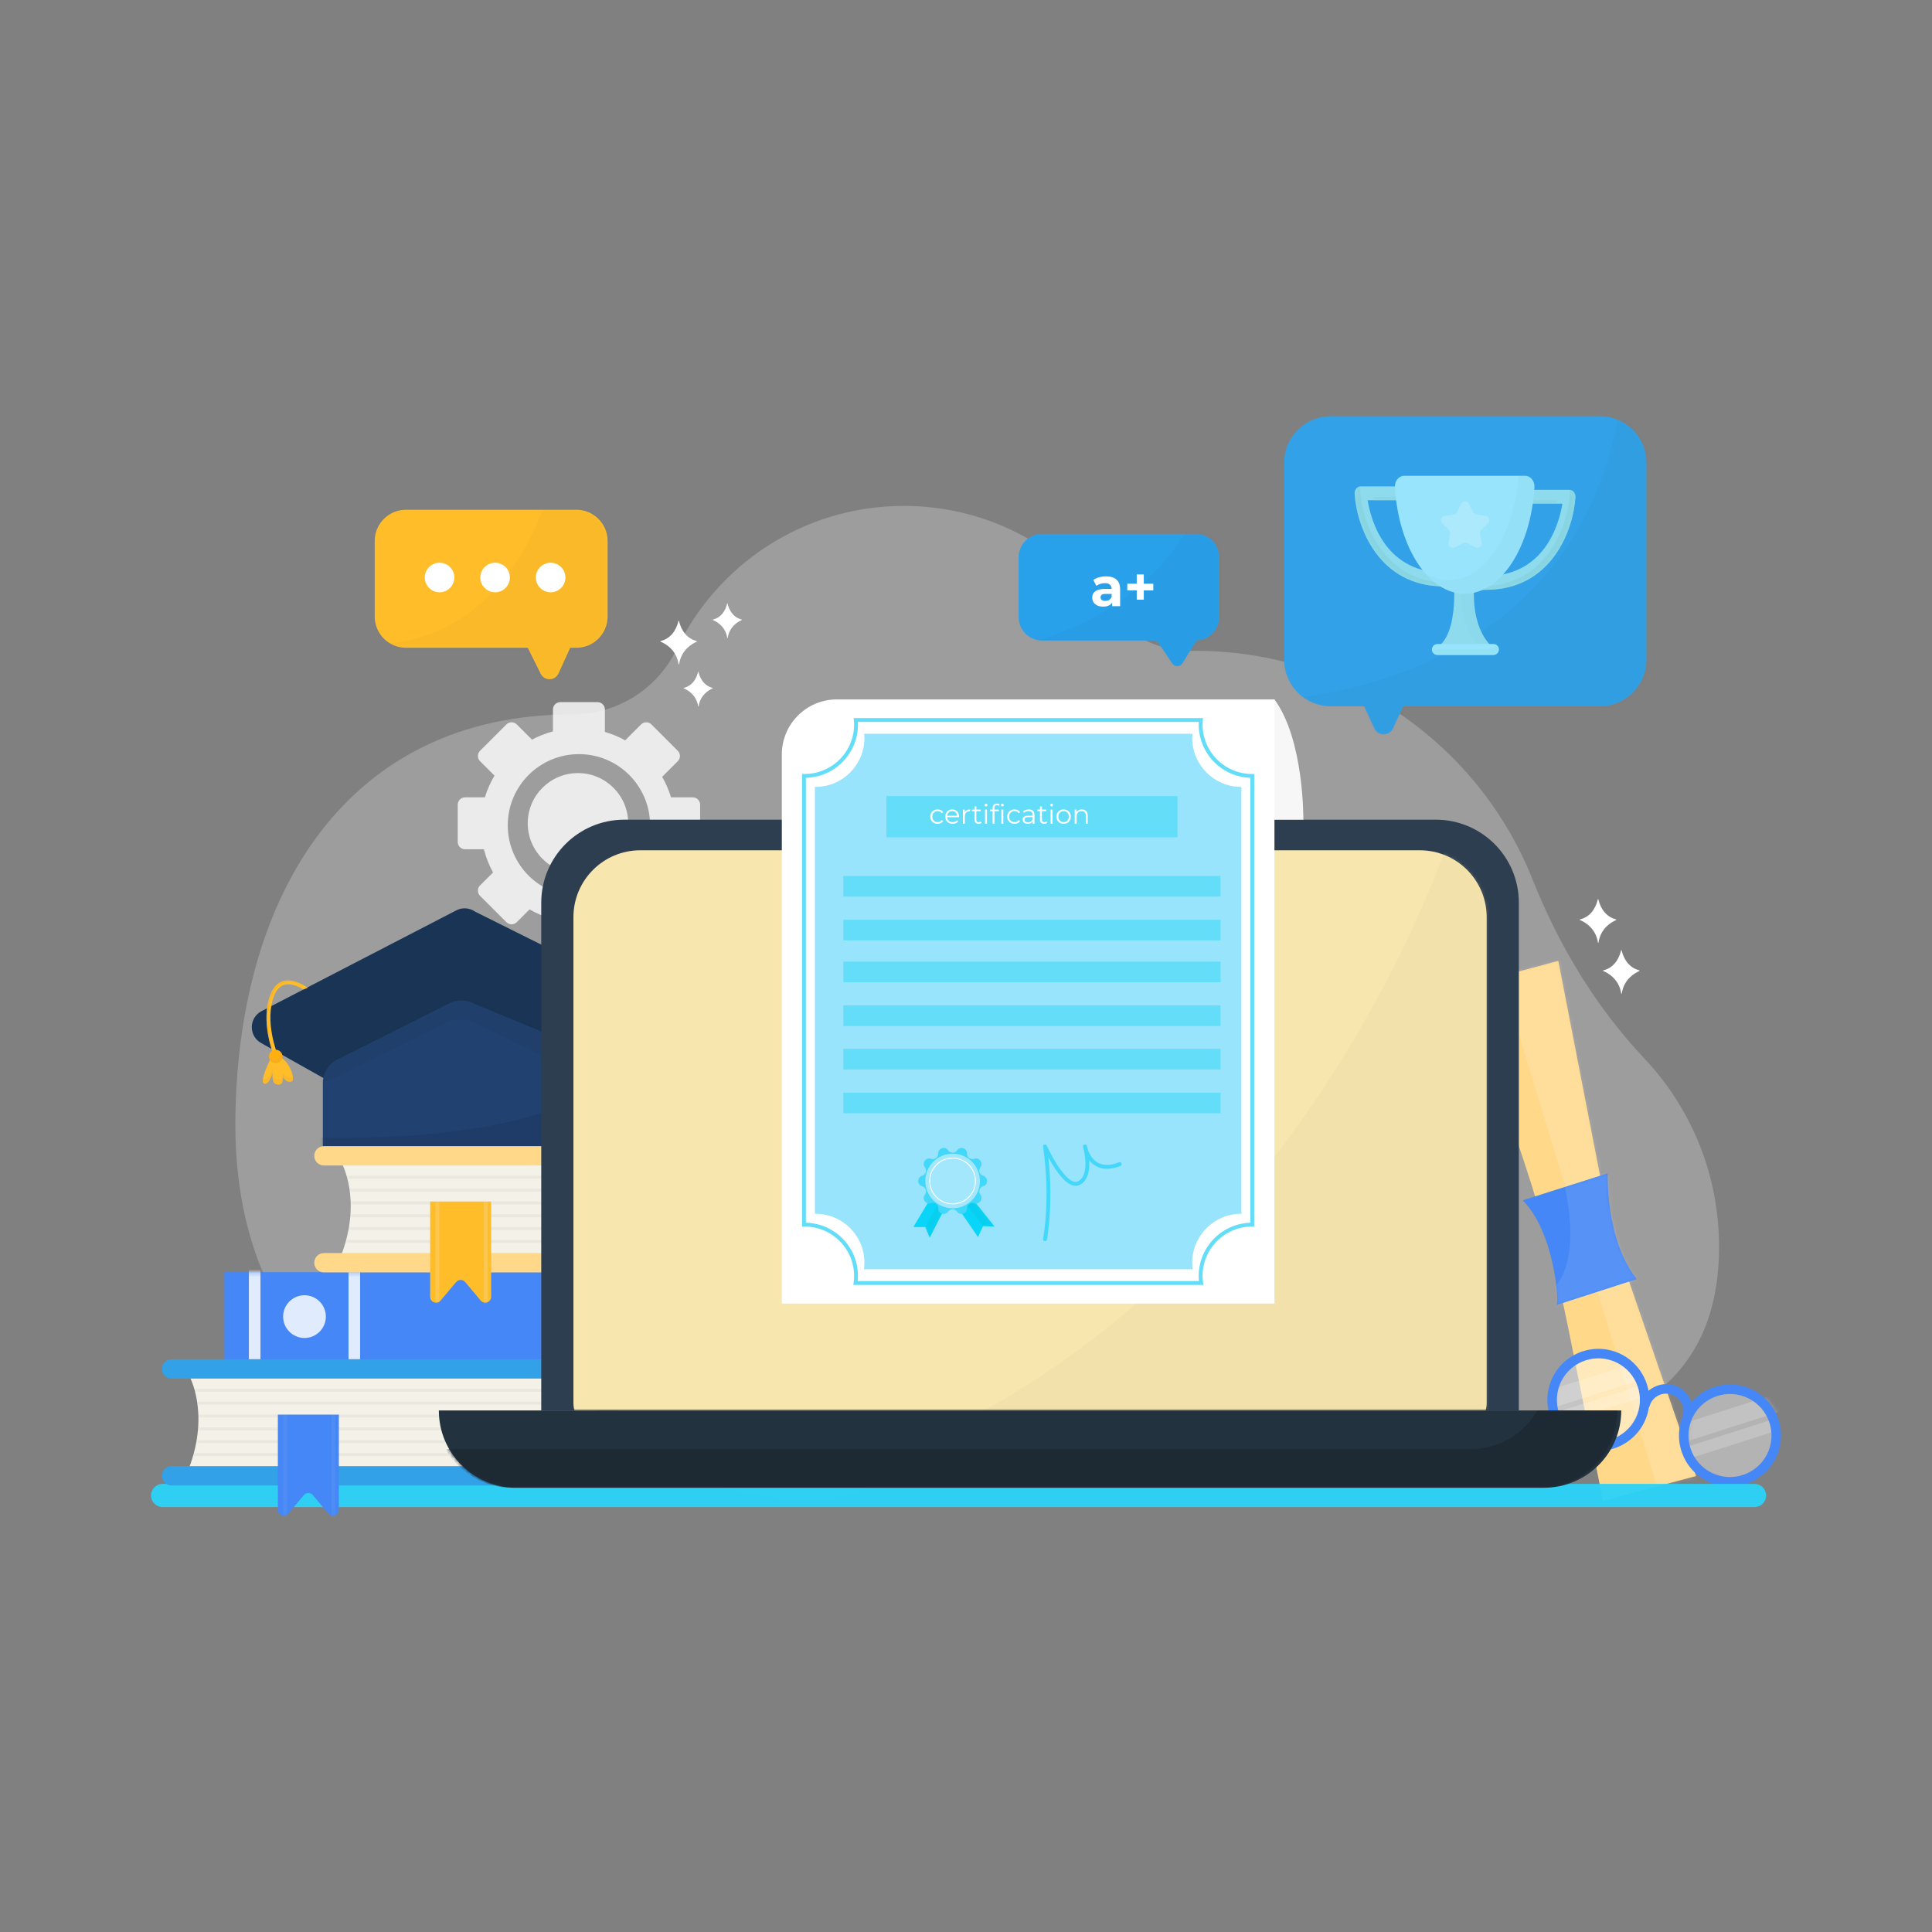 <svg width="500" height="500" viewBox="0 0 500 500" fill="none" xmlns="http://www.w3.org/2000/svg">
<rect x="0" y="0" width="500" height="500" fill="#808080" stroke="none"/>
<path opacity="0.23" d="M425.505 273.864C412.898 260.51 403.402 244.617 396.606 227.556C382.809 192.918 348.971 168.436 309.413 168.436C309.08 168.436 308.748 168.438 308.416 168.441C299.647 168.533 291.485 164.324 286.256 157.284C274.379 141.294 255.36 130.93 233.91 130.93C207.965 130.93 185.571 146.091 175.082 168.035C170.144 178.366 159.638 184.877 148.187 184.875H148.171C89.788 184.875 61.669 231.281 60.913 289.219C60.152 347.564 98.592 377.865 156.905 379.947C179.609 380.758 208.68 395.026 226.388 383.794C272.446 375.808 284.387 373.733 304.738 379.947C325.883 386.403 340.173 379.373 353.405 375.033C361.588 377.489 371.436 375.748 380.572 375.033C416.414 372.229 443.617 361.086 444.85 325.156C445.534 305.278 438.053 287.155 425.505 273.864Z" fill="white"/>
<path opacity="0.8" d="M179.291 206.352H173.659C173.098 204.479 172.317 202.705 171.359 201.043L175.412 196.99C176.153 196.249 176.153 195.047 175.412 194.306L168.591 187.485C167.85 186.744 166.648 186.744 165.907 187.485L161.793 191.599C160.149 190.682 158.389 189.955 156.545 189.423V183.606C156.545 182.558 155.695 181.708 154.647 181.708H145.001C143.953 181.708 143.103 182.558 143.103 183.606V189.294C141.198 189.801 139.372 190.502 137.673 191.416L133.74 187.483C132.999 186.742 131.797 186.742 131.056 187.483L124.235 194.304C123.494 195.045 123.494 196.247 124.235 196.988L127.979 200.732C126.936 202.483 126.087 204.359 125.491 206.351H120.357C119.309 206.351 118.459 207.201 118.459 208.249V217.895C118.459 218.943 119.309 219.793 120.357 219.793H125.235C125.775 221.91 126.564 223.924 127.603 225.788L124.235 229.155C123.494 229.896 123.494 231.098 124.235 231.839L131.056 238.66C131.797 239.401 132.999 239.401 133.74 238.66L137.047 235.353C138.927 236.437 140.96 237.286 143.103 237.862V242.538C143.103 243.586 143.952 244.436 145.001 244.436H154.647C155.695 244.436 156.545 243.586 156.545 242.538V237.717C158.622 237.111 160.591 236.25 162.413 235.165L165.908 238.66C166.649 239.401 167.851 239.401 168.592 238.66L175.413 231.839C176.154 231.098 176.154 229.896 175.413 229.155L171.729 225.472C172.683 223.699 173.406 221.789 173.915 219.793H179.291C180.339 219.793 181.189 218.943 181.189 217.895V208.249C181.189 207.202 180.339 206.352 179.291 206.352ZM149.575 226.065C142.398 226.065 136.579 220.247 136.579 213.069C136.579 205.891 142.397 200.073 149.575 200.073C156.752 200.073 162.571 205.891 162.571 213.069C162.571 220.247 156.753 226.065 149.575 226.065ZM168.242 213.586C168.242 223.757 159.997 232.003 149.825 232.003C139.654 232.003 131.408 223.758 131.408 213.586C131.408 203.415 139.653 195.169 149.825 195.169C159.996 195.169 168.242 203.415 168.242 213.586Z" fill="white"/>
<path d="M414.858 388.435L405.836 343.559C402.887 328.888 399.03 314.415 394.288 300.222L379.217 255.116L403.291 248.68L414.743 307.605C415.963 313.882 417.619 320.065 419.7 326.111L438.933 381.998L414.858 388.435Z" fill="#FFD88A"/>
<mask id="mask0_3884_2345" style="mask-type:luminance" maskUnits="userSpaceOnUse" x="379" y="248" width="60" height="141">
<path d="M414.858 388.435L405.836 343.559C402.887 328.888 399.03 314.415 394.288 300.222L379.217 255.116L403.291 248.68L414.743 307.605C415.963 313.882 417.619 320.065 419.7 326.111L438.933 381.998L414.858 388.435Z" fill="white"/>
</mask>
<g mask="url(#mask0_3884_2345)">
<path opacity="0.15" d="M384.746 240.362L432.074 395.285H453.407L402.074 232.365L384.746 240.362Z" fill="white"/>
</g>
<path d="M394.074 310.648L416.074 303.648C416.074 303.648 415.407 320.697 423.574 331.031L402.794 337.747C403.611 336.874 402.189 318.743 394.074 310.648Z" fill="#4587F6"/>
<mask id="mask1_3884_2345" style="mask-type:luminance" maskUnits="userSpaceOnUse" x="394" y="303" width="30" height="35">
<path d="M394.074 310.648L416.074 303.648C416.074 303.648 415.407 320.697 423.574 331.031L402.794 337.747C403.611 336.874 402.189 318.743 394.074 310.648Z" fill="white"/>
</mask>
<g mask="url(#mask1_3884_2345)">
<path opacity="0.1" d="M404.411 304.733C404.411 304.733 411.324 329.531 399.324 335.281L397.574 341.781L429.824 332.031L419.858 300.531L404.411 304.733Z" fill="white"/>
</g>
<path opacity="0.4" d="M456.411 379.949C461.088 375.271 461.088 367.688 456.411 363.01C451.734 358.333 444.15 358.333 439.473 363.01C434.796 367.688 434.796 375.271 439.473 379.949C444.15 384.626 451.734 384.626 456.411 379.949Z" fill="white"/>
<mask id="mask2_3884_2345" style="mask-type:luminance" maskUnits="userSpaceOnUse" x="437" y="358" width="25" height="25">
<path d="M459.821 376.462C462.855 370.584 460.55 363.359 454.672 360.325C448.794 357.291 441.569 359.596 438.535 365.474C435.501 371.352 437.806 378.577 443.684 381.611C449.562 384.645 456.787 382.34 459.821 376.462Z" fill="white"/>
</mask>
<g mask="url(#mask2_3884_2345)">
<path opacity="0.2" d="M459.513 360.788L432.738 369.332L434.157 373.778L460.932 365.235L459.513 360.788Z" fill="white"/>
</g>
<mask id="mask3_3884_2345" style="mask-type:luminance" maskUnits="userSpaceOnUse" x="435" y="359" width="25" height="25">
<path d="M458.262 376.941C461.296 371.063 458.991 363.839 453.113 360.805C447.235 357.77 440.01 360.076 436.976 365.954C433.942 371.832 436.247 379.056 442.125 382.091C448.003 385.125 455.228 382.819 458.262 376.941Z" fill="white"/>
</mask>
<g mask="url(#mask3_3884_2345)">
<path opacity="0.2" d="M460.513 366.789L433.738 375.333L434.676 378.272L461.451 369.728L460.513 366.789Z" fill="white"/>
</g>
<path opacity="0.4" d="M413.573 374.715C420.187 374.715 425.55 369.352 425.55 362.738C425.55 356.123 420.187 350.761 413.573 350.761C406.958 350.761 401.596 356.123 401.596 362.738C401.596 369.352 406.958 374.715 413.573 374.715Z" fill="white"/>
<mask id="mask4_3884_2345" style="mask-type:luminance" maskUnits="userSpaceOnUse" x="402" y="350" width="25" height="25">
<path d="M418.448 373.636C424.75 371.625 428.229 364.886 426.218 358.585C424.207 352.283 417.468 348.804 411.166 350.815C404.865 352.826 401.386 359.565 403.397 365.867C405.408 372.168 412.147 375.647 418.448 373.636Z" fill="white"/>
</mask>
<g mask="url(#mask4_3884_2345)">
<path opacity="0.2" d="M425.136 352.048L398.361 360.592L399.78 365.038L426.555 356.494L425.136 352.048Z" fill="white"/>
</g>
<mask id="mask5_3884_2345" style="mask-type:luminance" maskUnits="userSpaceOnUse" x="401" y="350" width="25" height="25">
<path d="M416.89 374.115C423.192 372.104 426.67 365.365 424.659 359.064C422.648 352.762 415.91 349.283 409.608 351.294C403.306 353.305 399.827 360.044 401.838 366.346C403.849 372.647 410.588 376.126 416.89 374.115Z" fill="white"/>
</mask>
<g mask="url(#mask5_3884_2345)">
<path opacity="0.2" d="M426.136 358.048L399.361 366.592L400.299 369.531L427.074 360.987L426.136 358.048Z" fill="white"/>
</g>
<path d="M451.173 358.767C446.126 357.4 440.968 359.175 437.75 362.88C437.023 360.789 435.311 359.079 433.017 358.457C430.697 357.828 428.328 358.462 426.64 359.936C425.754 355.083 422.187 350.914 417.117 349.54C410.091 347.636 402.826 351.804 400.922 358.831C399.018 365.858 403.186 373.123 410.212 375.027C417.239 376.931 424.504 372.764 426.408 365.736C426.534 365.271 426.63 364.805 426.703 364.339C426.778 364.229 426.848 364.112 426.884 363.976C427.529 361.595 429.993 360.182 432.375 360.827C434.756 361.472 436.169 363.936 435.524 366.317C435.506 366.383 435.518 366.446 435.511 366.512C435.307 367.012 435.121 367.524 434.976 368.058C433.072 375.085 437.239 382.35 444.267 384.254C451.294 386.158 458.559 381.99 460.463 374.963C462.368 367.936 458.2 360.671 451.173 358.767ZM410.853 372.657C405.133 371.107 401.741 365.193 403.291 359.473C404.841 353.753 410.755 350.36 416.474 351.91C422.194 353.46 425.587 359.375 424.037 365.095C422.487 370.813 416.572 374.206 410.853 372.657ZM444.909 381.884C439.189 380.334 435.796 374.419 437.346 368.7C438.896 362.98 444.811 359.587 450.53 361.137C456.25 362.687 459.643 368.602 458.093 374.322C456.544 380.041 450.629 383.434 444.909 381.884Z" fill="#4587F6"/>
<path d="M107.797 292.556L67.552 269.918C64.371 268.129 64.368 263.55 67.547 261.756L117.945 235.678C119.523 234.787 121.473 234.887 122.953 235.934L168.016 258.393C170.642 260.251 170.656 264.142 168.044 266.02L149.388 279.43C149.026 279.69 148.628 279.898 148.207 280.046L111.647 292.893C110.375 293.34 108.972 293.217 107.797 292.556Z" fill="#193454"/>
<path d="M83.549 280.35V297.002H157.35V278.759C157.35 275.822 155.506 273.202 152.742 272.21L121.719 259.334C120.095 258.751 118.313 258.792 116.718 259.449L87.857 273.916C85.25 274.99 83.549 277.531 83.549 280.35Z" fill="#214170"/>
<mask id="mask6_3884_2345" style="mask-type:luminance" maskUnits="userSpaceOnUse" x="83" y="258" width="75" height="40">
<path d="M83.549 280.35V297.002H157.35V278.759C157.35 275.822 155.506 273.202 152.742 272.21L121.719 259.334C120.095 258.751 118.313 258.792 116.718 259.449L87.857 273.916C85.25 274.99 83.549 277.531 83.549 280.35Z" fill="white"/>
</mask>
<g mask="url(#mask6_3884_2345)">
<path opacity="0.1" d="M83.549 280.35L115.101 264.884C117.699 263.611 120.739 263.61 123.338 264.883L159.409 282.551V271.449L120.45 251.532L75.076 277.963L83.549 280.35Z" fill="#152C44"/>
</g>
<mask id="mask7_3884_2345" style="mask-type:luminance" maskUnits="userSpaceOnUse" x="83" y="258" width="75" height="40">
<path d="M83.549 280.35V297.002H157.35V278.759C157.35 275.822 155.506 273.202 152.742 272.21L121.719 259.334C120.095 258.751 118.313 258.792 116.718 259.449L87.857 273.916C85.25 274.99 83.549 277.531 83.549 280.35Z" fill="white"/>
</mask>
<g mask="url(#mask7_3884_2345)">
<path opacity="0.21" d="M80.448 294.333C80.448 294.333 147.781 297.449 160.448 274.116L166.781 309.783H74.115L80.448 294.333Z" fill="#152E47"/>
</g>
<path d="M170.741 329.235H58.074V352.453H170.741V329.235Z" fill="#4587F6"/>
<mask id="mask8_3884_2345" style="mask-type:luminance" maskUnits="userSpaceOnUse" x="58" y="329" width="113" height="24">
<path d="M170.741 329.235H58.074V352.453H170.741V329.235Z" fill="white"/>
</mask>
<g mask="url(#mask8_3884_2345)">
<path opacity="0.83" d="M78.802 346.266C81.856 346.266 84.332 343.79 84.332 340.736C84.332 337.682 81.856 335.206 78.802 335.206C75.747 335.206 73.272 337.682 73.272 340.736C73.272 343.79 75.747 346.266 78.802 346.266Z" fill="white"/>
</g>
<mask id="mask9_3884_2345" style="mask-type:luminance" maskUnits="userSpaceOnUse" x="58" y="329" width="113" height="24">
<path d="M170.741 329.235H58.074V352.453H170.741V329.235Z" fill="white"/>
</mask>
<g mask="url(#mask9_3884_2345)">
<path opacity="0.83" d="M67.408 323.362H64.408V358.109H67.408V323.362Z" fill="white"/>
</g>
<mask id="mask10_3884_2345" style="mask-type:luminance" maskUnits="userSpaceOnUse" x="58" y="329" width="113" height="24">
<path d="M170.741 329.235H58.074V352.453H170.741V329.235Z" fill="white"/>
</mask>
<g mask="url(#mask10_3884_2345)">
<path opacity="0.83" d="M93.195 323.362H90.195V358.109H93.195V323.362Z" fill="white"/>
</g>
<path d="M88.324 300.798C88.324 300.798 93.824 310.298 88.324 324.798H196.324V299.131L88.324 300.798Z" fill="#F3F1E8"/>
<mask id="mask11_3884_2345" style="mask-type:luminance" maskUnits="userSpaceOnUse" x="88" y="299" width="109" height="26">
<path d="M88.324 300.798C88.324 300.798 93.824 310.298 88.324 324.798H196.324V299.131L88.324 300.798Z" fill="white"/>
</mask>
<g mask="url(#mask11_3884_2345)">
<path opacity="0.04" d="M201.492 307.62H81.492V308.37H201.492V307.62Z" fill="black"/>
</g>
<mask id="mask12_3884_2345" style="mask-type:luminance" maskUnits="userSpaceOnUse" x="88" y="299" width="109" height="26">
<path d="M88.324 300.798C88.324 300.798 93.824 310.298 88.324 324.798H196.324V299.131L88.324 300.798Z" fill="white"/>
</mask>
<g mask="url(#mask12_3884_2345)">
<path opacity="0.04" d="M201.492 304.298H81.492V305.048H201.492V304.298Z" fill="black"/>
</g>
<mask id="mask13_3884_2345" style="mask-type:luminance" maskUnits="userSpaceOnUse" x="88" y="299" width="109" height="26">
<path d="M88.324 300.798C88.324 300.798 93.824 310.298 88.324 324.798H196.324V299.131L88.324 300.798Z" fill="white"/>
</mask>
<g mask="url(#mask13_3884_2345)">
<path opacity="0.04" d="M201.492 314.264H81.492V315.014H201.492V314.264Z" fill="black"/>
</g>
<mask id="mask14_3884_2345" style="mask-type:luminance" maskUnits="userSpaceOnUse" x="88" y="299" width="109" height="26">
<path d="M88.324 300.798C88.324 300.798 93.824 310.298 88.324 324.798H196.324V299.131L88.324 300.798Z" fill="white"/>
</mask>
<g mask="url(#mask14_3884_2345)">
<path opacity="0.04" d="M201.492 310.942H81.492V311.692H201.492V310.942Z" fill="black"/>
</g>
<mask id="mask15_3884_2345" style="mask-type:luminance" maskUnits="userSpaceOnUse" x="88" y="299" width="109" height="26">
<path d="M88.324 300.798C88.324 300.798 93.824 310.298 88.324 324.798H196.324V299.131L88.324 300.798Z" fill="white"/>
</mask>
<g mask="url(#mask15_3884_2345)">
<path opacity="0.04" d="M201.492 320.907H81.492V321.657H201.492V320.907Z" fill="black"/>
</g>
<mask id="mask16_3884_2345" style="mask-type:luminance" maskUnits="userSpaceOnUse" x="88" y="299" width="109" height="26">
<path d="M88.324 300.798C88.324 300.798 93.824 310.298 88.324 324.798H196.324V299.131L88.324 300.798Z" fill="white"/>
</mask>
<g mask="url(#mask16_3884_2345)">
<path opacity="0.04" d="M201.492 317.586H81.492V318.336H201.492V317.586Z" fill="black"/>
</g>
<path d="M196.324 329.298H83.824C82.443 329.298 81.324 328.179 81.324 326.798C81.324 325.417 82.443 324.298 83.824 324.298H193.824V301.631H83.824C82.443 301.631 81.324 300.512 81.324 299.131C81.324 297.75 82.443 296.631 83.824 296.631H196.324C197.705 296.631 198.824 297.75 198.824 299.131V326.798C198.824 328.179 197.705 329.298 196.324 329.298Z" fill="#FFD88A"/>
<path d="M111.324 310.965V335.608C111.324 337.032 113.103 337.68 114.019 336.589L118.049 331.789C118.659 331.063 119.777 331.063 120.386 331.789L124.416 336.589C125.332 337.68 127.111 337.032 127.111 335.608V310.965H111.324V310.965Z" fill="#FFBD29"/>
<mask id="mask17_3884_2345" style="mask-type:luminance" maskUnits="userSpaceOnUse" x="111" y="310" width="17" height="28">
<path d="M111.324 310.965V335.608C111.324 337.032 113.103 337.68 114.019 336.589L118.049 331.789C118.659 331.063 119.777 331.063 120.386 331.789L124.416 336.589C125.332 337.68 127.111 337.032 127.111 335.608V310.965H111.324V310.965Z" fill="white"/>
</mask>
<g mask="url(#mask17_3884_2345)">
<path opacity="0.2" d="M113.199 308.298V338.298" stroke="#F3F1E8" stroke-miterlimit="10"/>
</g>
<mask id="mask18_3884_2345" style="mask-type:luminance" maskUnits="userSpaceOnUse" x="111" y="310" width="17" height="28">
<path d="M111.324 310.965V335.608C111.324 337.032 113.103 337.68 114.019 336.589L118.049 331.789C118.659 331.063 119.777 331.063 120.386 331.789L124.416 336.589C125.332 337.68 127.111 337.032 127.111 335.608V310.965H111.324V310.965Z" fill="white"/>
</mask>
<g mask="url(#mask18_3884_2345)">
<path opacity="0.2" d="M125.699 309.051V339.051" stroke="#F3F1E8" stroke-miterlimit="10"/>
</g>
<path opacity="0.95" d="M454.074 390.032H42.074C40.424 390.032 39.074 388.682 39.074 387.032C39.074 385.382 40.424 384.032 42.074 384.032H454.074C455.724 384.032 457.074 385.382 457.074 387.032C457.074 388.682 455.724 390.032 454.074 390.032Z" fill="#2BD2F9"/>
<path d="M48.908 355.946C48.908 355.946 54.408 365.446 48.908 379.946H156.908V354.28L48.908 355.946Z" fill="#F3F1E8"/>
<mask id="mask19_3884_2345" style="mask-type:luminance" maskUnits="userSpaceOnUse" x="48" y="354" width="109" height="26">
<path d="M48.908 355.946C48.908 355.946 54.408 365.446 48.908 379.946H156.908V354.28L48.908 355.946Z" fill="white"/>
</mask>
<g mask="url(#mask19_3884_2345)">
<path opacity="0.04" d="M162.074 362.768H42.074V363.518H162.074V362.768Z" fill="black"/>
</g>
<mask id="mask20_3884_2345" style="mask-type:luminance" maskUnits="userSpaceOnUse" x="48" y="354" width="109" height="26">
<path d="M48.908 355.946C48.908 355.946 54.408 365.446 48.908 379.946H156.908V354.28L48.908 355.946Z" fill="white"/>
</mask>
<g mask="url(#mask20_3884_2345)">
<path opacity="0.04" d="M162.074 359.446H42.074V360.196H162.074V359.446Z" fill="black"/>
</g>
<mask id="mask21_3884_2345" style="mask-type:luminance" maskUnits="userSpaceOnUse" x="48" y="354" width="109" height="26">
<path d="M48.908 355.946C48.908 355.946 54.408 365.446 48.908 379.946H156.908V354.28L48.908 355.946Z" fill="white"/>
</mask>
<g mask="url(#mask21_3884_2345)">
<path opacity="0.04" d="M162.074 369.412H42.074V370.162H162.074V369.412Z" fill="black"/>
</g>
<mask id="mask22_3884_2345" style="mask-type:luminance" maskUnits="userSpaceOnUse" x="48" y="354" width="109" height="26">
<path d="M48.908 355.946C48.908 355.946 54.408 365.446 48.908 379.946H156.908V354.28L48.908 355.946Z" fill="white"/>
</mask>
<g mask="url(#mask22_3884_2345)">
<path opacity="0.04" d="M162.074 366.09H42.074V366.84H162.074V366.09Z" fill="black"/>
</g>
<mask id="mask23_3884_2345" style="mask-type:luminance" maskUnits="userSpaceOnUse" x="48" y="354" width="109" height="26">
<path d="M48.908 355.946C48.908 355.946 54.408 365.446 48.908 379.946H156.908V354.28L48.908 355.946Z" fill="white"/>
</mask>
<g mask="url(#mask23_3884_2345)">
<path opacity="0.04" d="M162.074 376.056H42.074V376.806H162.074V376.056Z" fill="black"/>
</g>
<mask id="mask24_3884_2345" style="mask-type:luminance" maskUnits="userSpaceOnUse" x="48" y="354" width="109" height="26">
<path d="M48.908 355.946C48.908 355.946 54.408 365.446 48.908 379.946H156.908V354.28L48.908 355.946Z" fill="white"/>
</mask>
<g mask="url(#mask24_3884_2345)">
<path opacity="0.04" d="M162.074 372.734H42.074V373.484H162.074V372.734Z" fill="black"/>
</g>
<path d="M156.906 384.446H44.406C43.025 384.446 41.906 383.327 41.906 381.946C41.906 380.565 43.025 379.446 44.406 379.446H154.406V356.779H44.406C43.025 356.779 41.906 355.66 41.906 354.279C41.906 352.898 43.025 351.779 44.406 351.779H156.906C158.287 351.779 159.406 352.898 159.406 354.279V381.946C159.406 383.327 158.287 384.446 156.906 384.446Z" fill="#32A1E7"/>
<path d="M71.908 366.113V390.756C71.908 392.18 73.687 392.828 74.603 391.737L78.633 386.937C79.243 386.211 80.361 386.211 80.97 386.937L85 391.737C85.916 392.828 87.695 392.18 87.695 390.756V366.113H71.908V366.113Z" fill="#4587F6"/>
<mask id="mask25_3884_2345" style="mask-type:luminance" maskUnits="userSpaceOnUse" x="71" y="366" width="17" height="27">
<path d="M71.908 366.113V390.756C71.908 392.18 73.687 392.828 74.603 391.737L78.633 386.937C79.243 386.211 80.361 386.211 80.97 386.937L85 391.737C85.916 392.828 87.695 392.18 87.695 390.756V366.113H71.908V366.113Z" fill="white"/>
</mask>
<g mask="url(#mask25_3884_2345)">
<path opacity="0.06" d="M73.783 363.446V393.446" stroke="#F3F1E8" stroke-miterlimit="10"/>
</g>
<mask id="mask26_3884_2345" style="mask-type:luminance" maskUnits="userSpaceOnUse" x="71" y="366" width="17" height="27">
<path d="M71.908 366.113V390.756C71.908 392.18 73.687 392.828 74.603 391.737L78.633 386.937C79.243 386.211 80.361 386.211 80.97 386.937L85 391.737C85.916 392.828 87.695 392.18 87.695 390.756V366.113H71.908V366.113Z" fill="white"/>
</mask>
<g mask="url(#mask26_3884_2345)">
<path opacity="0.06" d="M86.283 364.199V394.199" stroke="#F3F1E8" stroke-miterlimit="10"/>
</g>
<path d="M393.074 365.032H140.074V233.618C140.074 221.752 149.693 212.133 161.558 212.133H371.589C383.455 212.133 393.074 221.752 393.074 233.618V365.032V365.032Z" fill="#2C3E50"/>
<mask id="mask27_3884_2345" style="mask-type:luminance" maskUnits="userSpaceOnUse" x="140" y="212" width="254" height="154">
<path d="M393.074 365.032H140.074V233.618C140.074 221.752 149.693 212.133 161.558 212.133H371.589C383.455 212.133 393.074 221.752 393.074 233.618V365.032V365.032Z" fill="white"/>
</mask>
<g mask="url(#mask27_3884_2345)">
<path d="M378.09 369.793H155.058C151.382 369.793 148.402 366.813 148.402 363.137V237.362C148.402 227.802 156.152 220.051 165.713 220.051H367.436C376.996 220.051 384.747 227.801 384.747 237.362V363.137C384.746 366.814 381.766 369.793 378.09 369.793Z" fill="#F7E6AD"/>
<mask id="mask28_3884_2345" style="mask-type:luminance" maskUnits="userSpaceOnUse" x="148" y="220" width="237" height="150">
<path d="M378.09 369.793H155.058C151.382 369.793 148.402 366.813 148.402 363.137V237.362C148.402 227.802 156.152 220.051 165.713 220.051H367.436C376.996 220.051 384.747 227.801 384.747 237.362V363.137C384.746 366.814 381.766 369.793 378.09 369.793Z" fill="white"/>
</mask>
<g mask="url(#mask28_3884_2345)">
<path opacity="0.25" d="M381.345 197.77C381.345 197.77 333.512 392.658 135.928 395.491H444.345V222.325L381.345 197.77Z" fill="#E5D4A3"/>
</g>
</g>
<path d="M399.574 385.032H133.574C122.528 385.032 113.574 376.078 113.574 365.032H419.574C419.574 376.078 410.62 385.032 399.574 385.032Z" fill="#23323F"/>
<mask id="mask29_3884_2345" style="mask-type:luminance" maskUnits="userSpaceOnUse" x="113" y="365" width="307" height="21">
<path d="M399.574 385.032H133.574C122.528 385.032 113.574 376.078 113.574 365.032H419.574C419.574 376.078 410.62 385.032 399.574 385.032Z" fill="white"/>
</mask>
<g mask="url(#mask29_3884_2345)">
<path d="M397.876 365.032C394.416 371.004 387.972 375.032 380.574 375.032H115.271C118.731 381.004 125.175 385.032 132.574 385.032H398.574C409.62 385.032 418.574 376.078 418.574 365.032H397.876Z" fill="#1D2933"/>
</g>
<path d="M314.242 212.133H337.306C337.306 212.133 337.543 191.511 329.828 181.007C329.828 181.007 321.886 186.34 316.898 186.34L314.242 212.133Z" fill="#F7F7F7"/>
<path d="M329.827 337.365H202.334V195.255C202.334 187.387 208.713 181.008 216.581 181.008H329.828V337.365H329.827Z" fill="white"/>
<path d="M321.214 203.649C314.219 203.649 308.548 197.978 308.548 190.983C308.548 190.614 308.572 190.25 308.603 189.889H223.661C223.692 190.25 223.716 190.614 223.716 190.983C223.716 197.978 218.045 203.649 211.05 203.649C210.998 203.649 210.947 203.642 210.895 203.641V314.126C210.947 314.125 210.998 314.118 211.05 314.118C218.045 314.118 223.716 319.789 223.716 326.784C223.716 327.362 223.664 327.926 223.589 328.484H308.675C308.6 327.926 308.548 327.362 308.548 326.784C308.548 319.789 314.219 314.118 321.214 314.118C321.231 314.118 321.248 314.121 321.266 314.121V203.646C321.248 203.646 321.232 203.649 321.214 203.649Z" fill="#97E4FC"/>
<path d="M324.036 200.805C316.682 200.805 310.721 194.844 310.721 187.49C310.721 187.102 310.746 186.72 310.779 186.34H221.488C221.521 186.72 221.546 187.102 221.546 187.49C221.546 194.843 215.585 200.805 208.231 200.805C208.176 200.805 208.123 200.797 208.068 200.797V316.939C208.123 316.938 208.176 316.931 208.231 316.931C215.585 316.931 221.546 322.892 221.546 330.246C221.546 330.854 221.491 331.447 221.412 332.033H310.854C310.775 331.447 310.72 330.854 310.72 330.246C310.72 322.893 316.681 316.931 324.035 316.931C324.053 316.931 324.071 316.934 324.089 316.934V200.803C324.072 200.803 324.054 200.805 324.036 200.805Z" stroke="#64DDF9" stroke-miterlimit="10"/>
<path d="M304.739 206.032H229.406V216.699H304.739V206.032Z" fill="#64DDF9"/>
<path d="M315.887 226.699H218.262V232.032H315.887V226.699Z" fill="#64DDF9"/>
<path d="M315.887 238.032H218.262V243.365H315.887V238.032Z" fill="#64DDF9"/>
<path d="M315.887 248.865H218.262V254.198H315.887V248.865Z" fill="#64DDF9"/>
<path d="M315.887 260.199H218.262V265.532H315.887V260.199Z" fill="#64DDF9"/>
<path d="M315.887 271.449H218.262V276.782H315.887V271.449Z" fill="#64DDF9"/>
<path d="M315.887 282.782H218.262V288.115H315.887V282.782Z" fill="#64DDF9"/>
<path d="M270.447 320.699C270.447 320.699 272.447 310.366 270.447 296.699C270.447 296.699 275.614 308.157 279.28 306.157C282.947 304.157 280.78 296.699 280.78 296.699C280.78 296.699 282.113 304.282 289.78 301.282" stroke="#43D7F9" stroke-miterlimit="10" stroke-linecap="round" stroke-linejoin="round"/>
<path d="M242.786 306.887L236.369 317.554H239.471L240.615 320.304L246.536 308.72L242.786 306.887Z" fill="#08D5F7"/>
<mask id="mask30_3884_2345" style="mask-type:luminance" maskUnits="userSpaceOnUse" x="236" y="306" width="11" height="15">
<path d="M242.786 306.887L236.369 317.554H239.471L240.615 320.304L246.536 308.72L242.786 306.887Z" fill="white"/>
</mask>
<g mask="url(#mask30_3884_2345)">
<path opacity="0.03" d="M245.201 306.887L238.785 318.887L240.201 322.637L247.535 308.637L245.201 306.887Z" fill="black"/>
</g>
<path d="M246.064 309.9L253.117 320.157L254.402 317.333L257.378 317.431L249.285 307.246L246.064 309.9Z" fill="#08D5F7"/>
<mask id="mask31_3884_2345" style="mask-type:luminance" maskUnits="userSpaceOnUse" x="246" y="307" width="12" height="14">
<path d="M246.064 309.9L253.117 320.157L254.402 317.333L257.378 317.431L249.285 307.246L246.064 309.9Z" fill="white"/>
</mask>
<g mask="url(#mask31_3884_2345)">
<path opacity="0.03" d="M247.066 307.7L255.332 318.509L259.332 318.772L249.625 306.301L247.066 307.7Z" fill="black"/>
</g>
<path d="M247.695 297.708C248.487 296.552 250.297 297.14 250.259 298.541C250.232 299.528 251.204 300.235 252.135 299.904C253.455 299.434 254.574 300.974 253.72 302.085C253.118 302.868 253.489 304.011 254.436 304.29C255.78 304.686 255.78 306.59 254.436 306.986C253.489 307.265 253.117 308.408 253.72 309.191C254.575 310.301 253.456 311.842 252.135 311.372C251.205 311.041 250.232 311.748 250.259 312.735C250.298 314.136 248.487 314.724 247.695 313.568C247.137 312.753 245.935 312.753 245.377 313.568C244.585 314.724 242.775 314.136 242.813 312.735C242.84 311.748 241.868 311.041 240.937 311.372C239.617 311.842 238.498 310.302 239.353 309.191C239.955 308.408 239.584 307.265 238.637 306.986C237.293 306.59 237.293 304.686 238.637 304.29C239.584 304.011 239.956 302.868 239.353 302.085C238.498 300.975 239.617 299.435 240.937 299.904C241.867 300.235 242.84 299.528 242.813 298.541C242.774 297.14 244.585 296.552 245.377 297.708C245.934 298.522 247.137 298.522 247.695 297.708Z" fill="#43D7F9"/>
<path d="M253.601 305.637C253.601 309.539 250.438 312.701 246.537 312.701C242.636 312.701 239.473 309.538 239.473 305.637C239.473 301.736 242.636 298.573 246.537 298.573C250.438 298.573 253.601 301.736 253.601 305.637Z" fill="#A2E7FC"/>
<path d="M252.455 305.637C252.455 308.907 249.804 311.558 246.534 311.558C243.264 311.558 240.613 308.907 240.613 305.637C240.613 302.367 243.264 299.716 246.534 299.716C249.805 299.716 252.455 302.367 252.455 305.637Z" stroke="white" stroke-width="0.25" stroke-miterlimit="10" stroke-linecap="round" stroke-linejoin="round"/>
<path d="M242.658 213.206C242.296 213.206 241.971 213.127 241.683 212.969C241.4 212.807 241.178 212.586 241.015 212.308C240.853 212.024 240.771 211.702 240.771 211.34C240.771 210.973 240.853 210.651 241.015 210.372C241.178 210.094 241.4 209.876 241.683 209.718C241.971 209.56 242.296 209.481 242.658 209.481C242.969 209.481 243.25 209.541 243.501 209.662C243.751 209.783 243.948 209.964 244.092 210.205L243.723 210.456C243.598 210.27 243.443 210.133 243.257 210.045C243.071 209.957 242.869 209.913 242.651 209.913C242.391 209.913 242.157 209.973 241.948 210.094C241.739 210.21 241.574 210.374 241.454 210.588C241.333 210.801 241.273 211.052 241.273 211.34C241.273 211.628 241.333 211.878 241.454 212.092C241.574 212.305 241.739 212.472 241.948 212.593C242.157 212.709 242.391 212.767 242.651 212.767C242.869 212.767 243.071 212.723 243.257 212.635C243.443 212.547 243.598 212.412 243.723 212.231L244.092 212.482C243.948 212.718 243.751 212.899 243.501 213.025C243.25 213.145 242.969 213.206 242.658 213.206ZM246.555 213.206C246.174 213.206 245.84 213.127 245.552 212.969C245.264 212.807 245.039 212.586 244.877 212.308C244.714 212.024 244.633 211.702 244.633 211.34C244.633 210.978 244.71 210.658 244.863 210.379C245.021 210.101 245.234 209.882 245.503 209.725C245.777 209.562 246.084 209.481 246.422 209.481C246.766 209.481 247.07 209.56 247.335 209.718C247.604 209.871 247.815 210.089 247.968 210.372C248.121 210.651 248.198 210.973 248.198 211.34C248.198 211.363 248.195 211.389 248.191 211.416C248.191 211.44 248.191 211.465 248.191 211.493H245.009V211.124H247.926L247.731 211.27C247.731 211.006 247.673 210.771 247.557 210.567C247.446 210.358 247.293 210.196 247.098 210.08C246.903 209.964 246.678 209.906 246.422 209.906C246.172 209.906 245.947 209.964 245.747 210.08C245.548 210.196 245.392 210.358 245.281 210.567C245.169 210.776 245.114 211.015 245.114 211.284V211.361C245.114 211.639 245.174 211.885 245.295 212.099C245.42 212.308 245.592 212.472 245.81 212.593C246.033 212.709 246.286 212.767 246.569 212.767C246.791 212.767 246.998 212.728 247.188 212.649C247.383 212.57 247.55 212.449 247.69 212.287L247.968 212.607C247.806 212.802 247.601 212.95 247.355 213.053C247.114 213.155 246.847 213.206 246.555 213.206ZM249.204 213.171V209.516H249.677V210.511L249.629 210.337C249.731 210.059 249.902 209.848 250.144 209.704C250.385 209.555 250.685 209.481 251.042 209.481V209.961C251.023 209.961 251.005 209.961 250.986 209.961C250.968 209.957 250.949 209.954 250.931 209.954C250.545 209.954 250.244 210.073 250.025 210.309C249.807 210.542 249.698 210.873 249.698 211.305V213.171H249.204ZM253.256 213.206C252.913 213.206 252.648 213.113 252.462 212.927C252.277 212.742 252.184 212.479 252.184 212.141V208.708H252.678V212.113C252.678 212.326 252.732 212.491 252.838 212.607C252.95 212.723 253.107 212.781 253.312 212.781C253.53 212.781 253.711 212.718 253.855 212.593L254.029 212.948C253.931 213.036 253.813 213.101 253.674 213.143C253.539 213.185 253.4 213.206 253.256 213.206ZM251.529 209.927V209.516H253.792V209.927H251.529ZM254.929 213.171V209.516H255.423V213.171H254.929ZM255.179 208.708C255.077 208.708 254.991 208.673 254.922 208.604C254.852 208.534 254.817 208.451 254.817 208.353C254.817 208.256 254.852 208.174 254.922 208.109C254.991 208.04 255.077 208.005 255.179 208.005C255.281 208.005 255.367 208.038 255.437 208.102C255.506 208.167 255.541 208.249 255.541 208.346C255.541 208.448 255.506 208.534 255.437 208.604C255.372 208.673 255.286 208.708 255.179 208.708ZM256.882 213.171V209.056C256.882 208.731 256.977 208.469 257.167 208.27C257.358 208.07 257.631 207.97 257.989 207.97C258.128 207.97 258.263 207.989 258.393 208.026C258.523 208.063 258.632 208.121 258.72 208.2L258.553 208.569C258.483 208.509 258.402 208.465 258.309 208.437C258.216 208.404 258.117 208.388 258.01 208.388C257.801 208.388 257.641 208.446 257.529 208.562C257.418 208.678 257.362 208.85 257.362 209.077V209.634L257.376 209.864V213.171H256.882ZM256.227 209.927V209.516H258.49V209.927H256.227ZM259.158 213.171V209.516H259.653V213.171H259.158ZM259.409 208.708C259.307 208.708 259.221 208.673 259.152 208.604C259.082 208.534 259.047 208.451 259.047 208.353C259.047 208.256 259.082 208.174 259.152 208.109C259.221 208.04 259.307 208.005 259.409 208.005C259.511 208.005 259.597 208.038 259.667 208.102C259.736 208.167 259.771 208.249 259.771 208.346C259.771 208.448 259.736 208.534 259.667 208.604C259.602 208.673 259.516 208.708 259.409 208.708ZM262.559 213.206C262.197 213.206 261.872 213.127 261.584 212.969C261.301 212.807 261.078 212.586 260.916 212.308C260.753 212.024 260.672 211.702 260.672 211.34C260.672 210.973 260.753 210.651 260.916 210.372C261.078 210.094 261.301 209.876 261.584 209.718C261.872 209.56 262.197 209.481 262.559 209.481C262.87 209.481 263.15 209.541 263.401 209.662C263.652 209.783 263.849 209.964 263.993 210.205L263.624 210.456C263.498 210.27 263.343 210.133 263.157 210.045C262.972 209.957 262.77 209.913 262.552 209.913C262.292 209.913 262.057 209.973 261.848 210.094C261.64 210.21 261.475 210.374 261.354 210.588C261.233 210.801 261.173 211.052 261.173 211.34C261.173 211.628 261.233 211.878 261.354 212.092C261.475 212.305 261.64 212.472 261.848 212.593C262.057 212.709 262.292 212.767 262.552 212.767C262.77 212.767 262.972 212.723 263.157 212.635C263.343 212.547 263.498 212.412 263.624 212.231L263.993 212.482C263.849 212.718 263.652 212.899 263.401 213.025C263.15 213.145 262.87 213.206 262.559 213.206ZM267.254 213.171V212.363L267.234 212.231V210.88C267.234 210.569 267.145 210.33 266.969 210.163C266.797 209.996 266.54 209.913 266.196 209.913C265.959 209.913 265.734 209.952 265.521 210.031C265.307 210.11 265.126 210.214 264.978 210.344L264.755 209.975C264.941 209.817 265.163 209.697 265.423 209.613C265.683 209.525 265.957 209.481 266.245 209.481C266.718 209.481 267.083 209.599 267.338 209.836C267.598 210.068 267.728 210.423 267.728 210.901V213.171H267.254ZM265.994 213.206C265.72 213.206 265.481 213.162 265.277 213.073C265.078 212.981 264.924 212.855 264.818 212.697C264.711 212.535 264.658 212.349 264.658 212.141C264.658 211.95 264.702 211.778 264.79 211.625C264.883 211.468 265.031 211.342 265.235 211.249C265.444 211.152 265.723 211.103 266.071 211.103H267.331V211.472H266.085C265.732 211.472 265.486 211.535 265.347 211.66C265.212 211.785 265.145 211.941 265.145 212.127C265.145 212.335 265.226 212.503 265.389 212.628C265.551 212.753 265.778 212.816 266.071 212.816C266.349 212.816 266.588 212.753 266.788 212.628C266.992 212.498 267.141 212.312 267.234 212.071L267.345 212.412C267.252 212.653 267.09 212.846 266.858 212.99C266.63 213.134 266.342 213.206 265.994 213.206ZM270.226 213.206C269.883 213.206 269.618 213.113 269.432 212.927C269.247 212.742 269.154 212.479 269.154 212.141V208.708H269.648V212.113C269.648 212.326 269.702 212.491 269.808 212.607C269.92 212.723 270.078 212.781 270.282 212.781C270.5 212.781 270.681 212.718 270.825 212.593L270.999 212.948C270.901 213.036 270.783 213.101 270.644 213.143C270.509 213.185 270.37 213.206 270.226 213.206ZM268.5 209.927V209.516H270.762V209.927H268.5ZM271.899 213.171V209.516H272.393V213.171H271.899ZM272.149 208.708C272.047 208.708 271.961 208.673 271.892 208.604C271.822 208.534 271.787 208.451 271.787 208.353C271.787 208.256 271.822 208.174 271.892 208.109C271.961 208.04 272.047 208.005 272.149 208.005C272.252 208.005 272.337 208.038 272.407 208.102C272.477 208.167 272.511 208.249 272.511 208.346C272.511 208.448 272.477 208.534 272.407 208.604C272.342 208.673 272.256 208.708 272.149 208.708ZM275.258 213.206C274.906 213.206 274.588 213.127 274.305 212.969C274.026 212.807 273.806 212.586 273.643 212.308C273.481 212.024 273.399 211.702 273.399 211.34C273.399 210.973 273.481 210.651 273.643 210.372C273.806 210.094 274.026 209.876 274.305 209.718C274.583 209.56 274.901 209.481 275.258 209.481C275.62 209.481 275.941 209.56 276.219 209.718C276.502 209.876 276.723 210.094 276.881 210.372C277.043 210.651 277.124 210.973 277.124 211.34C277.124 211.702 277.043 212.024 276.881 212.308C276.723 212.586 276.502 212.807 276.219 212.969C275.936 213.127 275.616 213.206 275.258 213.206ZM275.258 212.767C275.523 212.767 275.757 212.709 275.962 212.593C276.166 212.472 276.326 212.305 276.442 212.092C276.563 211.874 276.623 211.623 276.623 211.34C276.623 211.052 276.563 210.801 276.442 210.588C276.326 210.374 276.166 210.21 275.962 210.094C275.757 209.973 275.525 209.913 275.265 209.913C275.005 209.913 274.773 209.973 274.569 210.094C274.365 210.21 274.202 210.374 274.082 210.588C273.961 210.801 273.901 211.052 273.901 211.34C273.901 211.623 273.961 211.874 274.082 212.092C274.202 212.305 274.365 212.472 274.569 212.593C274.773 212.709 275.003 212.767 275.258 212.767ZM279.999 209.481C280.296 209.481 280.556 209.539 280.779 209.655C281.006 209.766 281.183 209.938 281.308 210.17C281.438 210.402 281.503 210.695 281.503 211.047V213.171H281.009V211.096C281.009 210.711 280.911 210.421 280.716 210.226C280.526 210.026 280.257 209.927 279.909 209.927C279.649 209.927 279.421 209.98 279.226 210.087C279.036 210.189 278.888 210.34 278.781 210.539C278.679 210.734 278.628 210.971 278.628 211.249V213.171H278.133V209.516H278.607V210.518L278.53 210.33C278.646 210.066 278.832 209.859 279.087 209.711C279.342 209.558 279.646 209.481 279.999 209.481Z" fill="white"/>
<path d="M78.521 256.079C77.215 255.271 75.399 254.458 73.761 254.823C72.577 255.086 71.655 255.997 71.017 257.529C68.255 264.172 71.862 273.02 71.899 273.108L70.976 273.491C70.819 273.114 67.174 264.166 70.095 257.145C70.864 255.294 72.026 254.184 73.546 253.846C75.626 253.384 78.022 254.56 79.649 255.614" fill="#FFBD29"/>
<mask id="mask32_3884_2345" style="mask-type:luminance" maskUnits="userSpaceOnUse" x="68" y="253" width="12" height="21">
<path d="M78.521 256.079C77.215 255.271 75.399 254.458 73.761 254.823C72.577 255.086 71.655 255.997 71.017 257.529C68.255 264.172 71.862 273.02 71.899 273.108L70.976 273.491C70.819 273.114 67.174 264.166 70.095 257.145C70.864 255.294 72.026 254.184 73.546 253.846C75.626 253.384 78.022 254.56 79.649 255.614" fill="white"/>
</mask>
<g mask="url(#mask32_3884_2345)">
<path d="M70.497 257.51C71.266 255.659 72.428 254.549 73.948 254.211C76.841 253.568 80.336 256.088 81.534 257.049L81.559 257.042C81.388 256.886 77.024 253.073 73.544 253.847C72.023 254.185 70.862 255.295 70.093 257.146C67.172 264.168 70.817 273.115 70.974 273.492L71.2 273.398C70.474 271.457 67.909 263.733 70.497 257.51Z" fill="#F4B12A"/>
</g>
<path d="M70.239 273.6C70.239 273.6 66.777 280.196 68.493 280.484C70.209 280.772 71.339 274.704 71.339 274.704C71.339 274.704 69.163 280.443 71.923 280.687C74.682 280.931 72.226 274.579 72.226 274.579C72.226 274.579 72.499 280.313 75.255 279.956C76.892 279.744 74.663 273.803 71.879 273.42" fill="#FFBD29"/>
<mask id="mask33_3884_2345" style="mask-type:luminance" maskUnits="userSpaceOnUse" x="68" y="273" width="8" height="8">
<path d="M70.239 273.6C70.239 273.6 66.777 280.196 68.493 280.484C70.209 280.772 71.339 274.704 71.339 274.704C71.339 274.704 69.163 280.443 71.923 280.687C74.682 280.931 72.226 274.579 72.226 274.579C72.226 274.579 72.499 280.313 75.255 279.956C76.892 279.744 74.663 273.803 71.879 273.42" fill="white"/>
</mask>
<g mask="url(#mask33_3884_2345)">
<g opacity="0.46">
<path d="M70.6 276.44C70.101 277.966 69.375 279.504 68.491 279.356C68.29 279.322 68.165 279.195 68.092 279.008C67.944 279.808 68.006 280.403 68.492 280.485C69.339 280.627 70.043 279.22 70.539 277.759C70.512 277.34 70.537 276.89 70.6 276.44Z" fill="#EFAD29"/>
<path d="M75.741 278.342C75.661 278.61 75.51 278.794 75.255 278.827C74.313 278.949 73.666 278.354 73.216 277.525C73.287 278.702 73.021 279.655 71.922 279.558C71.033 279.479 70.66 278.827 70.558 277.983C70.437 279.317 70.663 280.576 71.924 280.687C73.023 280.784 73.289 279.832 73.218 278.654C73.668 279.482 74.315 280.078 75.257 279.956C75.783 279.888 75.905 279.222 75.741 278.342Z" fill="#EFAD29"/>
</g>
</g>
<path d="M72.921 274.191C72.495 275.056 71.449 275.411 70.584 274.986C69.719 274.56 69.364 273.514 69.789 272.649C70.215 271.784 71.261 271.429 72.126 271.854C72.991 272.28 73.346 273.327 72.921 274.191Z" fill="#FFAF10"/>
<mask id="mask34_3884_2345" style="mask-type:luminance" maskUnits="userSpaceOnUse" x="69" y="271" width="5" height="5">
<path d="M72.921 274.191C72.495 275.056 71.449 275.411 70.584 274.986C69.719 274.56 69.364 273.514 69.789 272.649C70.215 271.784 71.261 271.429 72.126 271.854C72.991 272.28 73.346 273.327 72.921 274.191Z" fill="white"/>
</mask>
<g mask="url(#mask34_3884_2345)">
<path opacity="0.61" d="M72.747 272.38C72.751 272.646 72.701 272.917 72.575 273.173C72.149 274.038 71.103 274.393 70.238 273.967C69.982 273.841 69.776 273.656 69.617 273.441C69.626 274.076 69.975 274.685 70.584 274.985C71.449 275.411 72.495 275.055 72.921 274.19C73.22 273.583 73.126 272.889 72.747 272.38Z" fill="#EFAD29"/>
</g>
<path d="M413.512 232.759C413.269 233.732 412.393 237.08 408.894 237.945C408.814 237.965 408.797 238.068 408.874 238.099C409.796 238.467 412.964 240.002 413.547 243.923C413.56 244.008 413.682 244.008 413.694 243.923C414.255 240.118 417.208 238.559 418.212 238.135C418.315 238.091 418.291 237.951 418.183 237.923C414.759 237.023 413.896 233.725 413.656 232.76C413.637 232.683 413.531 232.683 413.512 232.759Z" fill="white"/>
<path d="M419.536 245.947C419.293 246.92 418.417 250.268 414.918 251.133C414.838 251.153 414.821 251.256 414.897 251.287C415.819 251.655 418.987 253.19 419.57 257.111C419.583 257.196 419.705 257.196 419.717 257.111C420.278 253.306 423.231 251.747 424.235 251.323C424.338 251.279 424.314 251.139 424.206 251.111C420.782 250.211 419.919 246.913 419.679 245.948C419.661 245.871 419.555 245.871 419.536 245.947Z" fill="white"/>
<path d="M175.58 160.718C175.337 161.691 174.461 165.039 170.962 165.904C170.882 165.924 170.865 166.027 170.941 166.058C171.863 166.426 175.031 167.961 175.614 171.882C175.627 171.967 175.749 171.967 175.761 171.882C176.322 168.077 179.275 166.518 180.279 166.094C180.382 166.05 180.358 165.91 180.25 165.882C176.826 164.982 175.963 161.684 175.723 160.719C175.705 160.642 175.599 160.642 175.58 160.718Z" fill="white"/>
<path d="M180.651 173.895C180.457 174.67 179.76 177.337 176.972 178.027C176.908 178.043 176.894 178.125 176.956 178.149C177.691 178.442 180.215 179.665 180.679 182.789C180.689 182.857 180.786 182.857 180.797 182.789C181.244 179.757 183.597 178.516 184.396 178.177C184.478 178.142 184.459 178.031 184.373 178.008C181.645 177.291 180.958 174.663 180.766 173.895C180.751 173.834 180.667 173.834 180.651 173.895Z" fill="white"/>
<path d="M188.184 156.211C187.99 156.986 187.293 159.654 184.505 160.343C184.441 160.359 184.427 160.441 184.489 160.465C185.224 160.758 187.748 161.981 188.212 165.105C188.222 165.173 188.319 165.173 188.329 165.105C188.776 162.073 191.129 160.832 191.928 160.493C192.01 160.458 191.991 160.347 191.905 160.324C189.177 159.607 188.49 156.979 188.298 156.211C188.283 156.15 188.199 156.15 188.184 156.211Z" fill="white"/>
<path d="M414.091 107.715H344.344C337.744 107.715 332.344 113.115 332.344 119.715V170.783C332.344 177.383 337.744 182.783 344.344 182.783H353.039L355.67 188.493C356.622 190.56 359.56 190.56 360.513 188.493L363.143 182.783H414.091C420.691 182.783 426.091 177.383 426.091 170.783V119.715C426.091 113.115 420.691 107.715 414.091 107.715Z" fill="#32A1E7"/>
<mask id="mask35_3884_2345" style="mask-type:luminance" maskUnits="userSpaceOnUse" x="332" y="107" width="95" height="84">
<path d="M414.091 107.715H344.344C337.744 107.715 332.344 113.115 332.344 119.715V170.783C332.344 177.383 337.744 182.783 344.344 182.783H353.039L355.67 188.493C356.622 190.56 359.56 190.56 360.513 188.493L363.143 182.783H414.091C420.691 182.783 426.091 177.383 426.091 170.783V119.715C426.091 113.115 420.691 107.715 414.091 107.715Z" fill="white"/>
</mask>
<g mask="url(#mask35_3884_2345)">
<path opacity="0.02" d="M329.828 181.007C329.828 181.007 409.075 179.502 419.575 103.002L433.075 113.002L431.075 189.253L345.575 193.748L329.828 181.007Z" fill="black"/>
</g>
<path d="M376.216 150.003C376.216 150.003 377.74 165.253 371.074 168.003H386.907C386.907 168.003 379.907 163.836 381.74 149.038" fill="#8EDBED"/>
<mask id="mask36_3884_2345" style="mask-type:luminance" maskUnits="userSpaceOnUse" x="371" y="149" width="16" height="20">
<path d="M376.216 150.003C376.216 150.003 377.74 165.253 371.074 168.003H386.907C386.907 168.003 379.907 163.836 381.74 149.038" fill="white"/>
</mask>
<g mask="url(#mask36_3884_2345)">
<path opacity="0.1" d="M381.74 149.037L378.495 149.604C376.911 163.936 383.723 168.002 383.723 168.002H386.906C386.906 168.002 379.906 163.836 381.74 149.037Z" fill="#7FC7D3"/>
</g>
<path d="M373.758 151.773C356.637 151.775 351.103 136.185 350.576 127.803C350.545 127.306 350.696 126.817 350.993 126.452C351.29 126.088 351.705 125.88 352.141 125.88H367.567C368.433 125.88 369.136 126.683 369.136 127.674C369.136 128.665 368.434 129.468 367.567 129.468H353.944C354.8 134.707 358.599 148.685 374.554 148.173C374.569 148.173 374.583 148.173 374.597 148.173C375.444 148.173 376.142 148.945 376.164 149.919C376.187 150.909 375.504 151.733 374.638 151.76C374.343 151.769 374.047 151.773 373.758 151.773Z" fill="#8EDBED"/>
<mask id="mask37_3884_2345" style="mask-type:luminance" maskUnits="userSpaceOnUse" x="350" y="125" width="27" height="27">
<path d="M373.758 151.773C356.637 151.775 351.103 136.185 350.576 127.803C350.545 127.306 350.696 126.817 350.993 126.452C351.29 126.088 351.705 125.88 352.141 125.88H367.567C368.433 125.88 369.136 126.683 369.136 127.674C369.136 128.665 368.434 129.468 367.567 129.468H353.944C354.8 134.707 358.599 148.685 374.554 148.173C374.569 148.173 374.583 148.173 374.597 148.173C375.444 148.173 376.142 148.945 376.164 149.919C376.187 150.909 375.504 151.733 374.638 151.76C374.343 151.769 374.047 151.773 373.758 151.773Z" fill="white"/>
</mask>
<g mask="url(#mask37_3884_2345)">
<g opacity="0.72">
<path d="M368.894 128.625H355.391C355.433 128.884 355.485 129.17 355.543 129.469H367.568C368.128 129.469 368.616 129.13 368.894 128.625Z" fill="#85D1DD"/>
<path d="M375.204 150.93C358.082 150.932 352.548 135.342 352.022 126.96C351.998 126.578 352.084 126.202 352.259 125.882H352.141C351.705 125.882 351.289 126.089 350.993 126.454C350.697 126.819 350.546 127.308 350.576 127.805C351.102 136.187 356.636 151.777 373.758 151.775C374.047 151.775 374.342 151.771 374.638 151.762C375.183 151.745 375.654 151.412 375.924 150.921C375.683 150.925 375.441 150.93 375.204 150.93Z" fill="#85D1DD"/>
</g>
</g>
<path d="M386.491 169.503H371.991C371.212 169.503 370.574 168.866 370.574 168.086C370.574 167.307 371.211 166.669 371.991 166.669H386.491C387.27 166.669 387.908 167.306 387.908 168.086C387.907 168.865 387.27 169.503 386.491 169.503Z" fill="#97E4FC"/>
<mask id="mask38_3884_2345" style="mask-type:luminance" maskUnits="userSpaceOnUse" x="370" y="166" width="18" height="4">
<path d="M386.491 169.503H371.991C371.212 169.503 370.574 168.866 370.574 168.086C370.574 167.307 371.211 166.669 371.991 166.669H386.491C387.27 166.669 387.908 167.306 387.908 168.086C387.907 168.865 387.27 169.503 386.491 169.503Z" fill="white"/>
</mask>
<g mask="url(#mask38_3884_2345)">
<path d="M386.901 166.737C386.864 167.484 386.247 168.086 385.491 168.086H370.991C370.848 168.086 370.712 168.058 370.581 168.018C370.58 168.041 370.574 168.063 370.574 168.086C370.574 168.865 371.211 169.503 371.991 169.503H386.491C387.27 169.503 387.908 168.865 387.908 168.086C387.907 167.45 387.48 166.915 386.901 166.737Z" fill="#92E2F4"/>
</g>
<path d="M384.537 152.651C401.658 152.653 407.192 137.063 407.719 128.681C407.75 128.184 407.599 127.695 407.302 127.33C407.006 126.966 406.59 126.758 406.154 126.758H390.728C389.862 126.758 389.159 127.561 389.159 128.552C389.159 129.543 389.861 130.346 390.728 130.346H404.351C403.495 135.585 399.696 149.563 383.741 149.051C383.727 149.051 383.712 149.051 383.698 149.051C382.851 149.051 382.153 149.823 382.131 150.797C382.108 151.787 382.791 152.611 383.657 152.638C383.952 152.646 384.248 152.651 384.537 152.651Z" fill="#8EDBED"/>
<mask id="mask39_3884_2345" style="mask-type:luminance" maskUnits="userSpaceOnUse" x="382" y="126" width="26" height="27">
<path d="M384.537 152.651C401.658 152.653 407.192 137.063 407.719 128.681C407.75 128.184 407.599 127.695 407.302 127.33C407.006 126.966 406.59 126.758 406.154 126.758H390.728C389.862 126.758 389.159 127.561 389.159 128.552C389.159 129.543 389.861 130.346 390.728 130.346H404.351C403.495 135.585 399.696 149.563 383.741 149.051C383.727 149.051 383.712 149.051 383.698 149.051C382.851 149.051 382.153 149.823 382.131 150.797C382.108 151.787 382.791 152.611 383.657 152.638C383.952 152.646 384.248 152.651 384.537 152.651Z" fill="white"/>
</mask>
<g mask="url(#mask39_3884_2345)">
<g opacity="0.72">
<path d="M389.402 129.503H402.905C402.863 129.762 402.811 130.048 402.753 130.347H390.728C390.168 130.346 389.68 130.008 389.402 129.503Z" fill="#85D1DD"/>
<path d="M383.091 151.807C400.212 151.809 405.746 136.219 406.273 127.837C406.296 127.455 406.211 127.079 406.036 126.759H406.154C406.59 126.759 407.006 126.966 407.302 127.331C407.598 127.696 407.749 128.185 407.719 128.682C407.193 137.064 401.659 152.654 384.537 152.652C384.248 152.652 383.953 152.648 383.657 152.639C383.112 152.622 382.64 152.289 382.371 151.798C382.612 151.802 382.855 151.807 383.091 151.807Z" fill="#85D1DD"/>
</g>
</g>
<path d="M394.687 123.134C396.073 123.134 397.196 124.464 397.107 126.046C396.236 141.541 388.487 153.663 379.056 153.663C369.625 153.663 361.876 141.541 361.005 126.046C360.916 124.464 362.039 123.134 363.425 123.134H394.687Z" fill="#97E4FC"/>
<mask id="mask40_3884_2345" style="mask-type:luminance" maskUnits="userSpaceOnUse" x="361" y="123" width="37" height="31">
<path d="M394.687 123.134C396.073 123.134 397.196 124.464 397.107 126.046C396.236 141.541 388.487 153.663 379.056 153.663C369.625 153.663 361.876 141.541 361.005 126.046C360.916 124.464 362.039 123.134 363.425 123.134H394.687Z" fill="white"/>
</mask>
<g mask="url(#mask40_3884_2345)">
<path opacity="0.02" d="M394.688 123.134H392.984C391.95 138.342 384.284 150.157 374.975 150.157C372.823 150.157 370.761 149.52 368.846 148.362C371.754 151.705 375.269 153.664 379.057 153.664C388.488 153.664 396.237 141.542 397.108 126.047C397.197 124.465 396.074 123.134 394.688 123.134Z" fill="black"/>
</g>
<mask id="mask41_3884_2345" style="mask-type:luminance" maskUnits="userSpaceOnUse" x="361" y="123" width="37" height="31">
<path d="M394.687 123.134C396.073 123.134 397.196 124.464 397.107 126.046C396.236 141.541 388.487 153.663 379.056 153.663C369.625 153.663 361.876 141.541 361.005 126.046C360.916 124.464 362.039 123.134 363.425 123.134H394.687Z" fill="white"/>
</mask>
<g mask="url(#mask41_3884_2345)">
<path opacity="0.2" d="M378.637 140.55L376.528 141.659C375.692 142.098 374.715 141.389 374.875 140.458L375.278 138.109C375.341 137.739 375.219 137.362 374.95 137.101L373.244 135.438C372.568 134.779 372.941 133.63 373.876 133.495L376.234 133.152C376.605 133.098 376.926 132.865 377.092 132.529L378.147 130.392C378.565 129.545 379.772 129.545 380.19 130.392L381.245 132.529C381.411 132.865 381.732 133.098 382.103 133.152L384.461 133.495C385.396 133.631 385.769 134.779 385.093 135.438L383.387 137.101C383.118 137.363 382.996 137.74 383.059 138.109L383.462 140.458C383.622 141.389 382.645 142.099 381.809 141.659L379.7 140.55C379.365 140.376 378.969 140.376 378.637 140.55Z" fill="white"/>
</g>
<path d="M309.482 138.168H269.66C266.342 138.168 263.627 140.883 263.627 144.201V159.725C263.627 163.043 266.342 165.758 269.66 165.758H298.55C299.078 165.758 299.572 166.022 299.865 166.461L303.361 171.695C304 172.652 305.416 172.628 306.022 171.649L309.674 165.747C312.904 165.644 315.516 162.977 315.516 159.724V144.2C315.516 140.883 312.801 138.168 309.482 138.168Z" fill="#29A0EA"/>
<mask id="mask42_3884_2345" style="mask-type:luminance" maskUnits="userSpaceOnUse" x="263" y="138" width="53" height="35">
<path d="M309.482 138.168H269.66C266.342 138.168 263.627 140.883 263.627 144.201V159.725C263.627 163.043 266.342 165.758 269.66 165.758H298.55C299.078 165.758 299.572 166.022 299.865 166.461L303.361 171.695C304 172.652 305.416 172.628 306.022 171.649L309.674 165.747C312.904 165.644 315.516 162.977 315.516 159.724V144.2C315.516 140.883 312.801 138.168 309.482 138.168Z" fill="white"/>
</mask>
<g mask="url(#mask42_3884_2345)">
<path opacity="0.02" d="M249.133 169.227C249.133 169.227 308.107 168.107 315.921 111.177L325.967 118.619L324.479 175.364L260.851 178.709L249.133 169.227Z" fill="black"/>
</g>
<path d="M287.826 156.879V155.396L287.684 155.07V152.414C287.684 151.943 287.538 151.575 287.246 151.311C286.964 151.048 286.525 150.916 285.932 150.916C285.527 150.916 285.126 150.982 284.731 151.114C284.344 151.236 284.015 151.406 283.741 151.622L282.95 150.082C283.365 149.79 283.864 149.564 284.448 149.404C285.032 149.243 285.626 149.163 286.229 149.163C287.388 149.163 288.287 149.437 288.928 149.983C289.569 150.529 289.889 151.382 289.889 152.541V156.879H287.826ZM285.508 156.992C284.914 156.992 284.406 156.894 283.982 156.696C283.558 156.488 283.233 156.21 283.007 155.862C282.78 155.513 282.667 155.122 282.667 154.689C282.667 154.237 282.776 153.841 282.992 153.502C283.219 153.163 283.572 152.899 284.052 152.71C284.533 152.513 285.159 152.414 285.932 152.414H287.953V153.7H286.172C285.654 153.7 285.296 153.784 285.098 153.954C284.91 154.124 284.815 154.336 284.815 154.59C284.815 154.873 284.924 155.099 285.141 155.268C285.367 155.429 285.673 155.509 286.059 155.509C286.427 155.509 286.756 155.424 287.048 155.254C287.34 155.075 287.552 154.816 287.684 154.477L288.023 155.494C287.863 155.984 287.571 156.357 287.147 156.611C286.723 156.865 286.177 156.992 285.508 156.992ZM294.188 155.198V148.669H296.011V155.198H294.188ZM291.743 152.795V151.071H298.47V152.795H291.743Z" fill="white"/>
<path d="M149.193 131.93H105.031C100.602 131.93 96.978 135.553 96.978 139.982V159.588C96.978 164.017 100.603 167.64 105.031 167.64H136.579L139.934 174.372C140.893 176.296 143.655 176.248 144.546 174.291L147.575 167.639H149.193C153.622 167.639 157.245 164.016 157.245 159.587V139.982C157.246 135.553 153.622 131.93 149.193 131.93Z" fill="#FFBD29"/>
<mask id="mask43_3884_2345" style="mask-type:luminance" maskUnits="userSpaceOnUse" x="96" y="131" width="62" height="45">
<path d="M149.193 131.93H105.031C100.602 131.93 96.978 135.553 96.978 139.982V159.588C96.978 164.017 100.603 167.64 105.031 167.64H136.579L139.934 174.372C140.893 176.296 143.655 176.248 144.546 174.291L147.575 167.639H149.193C153.622 167.639 157.245 164.016 157.245 159.587V139.982C157.246 135.553 153.622 131.93 149.193 131.93Z" fill="white"/>
</mask>
<g mask="url(#mask43_3884_2345)">
<path opacity="0.02" d="M142.503 125.253C142.503 125.253 133.076 168.753 92.826 166.753L146.328 178.253L165.826 162.253L162.572 130.003L142.503 125.253Z" fill="black"/>
</g>
<mask id="mask44_3884_2345" style="mask-type:luminance" maskUnits="userSpaceOnUse" x="96" y="131" width="62" height="45">
<path d="M149.193 131.93H105.031C100.602 131.93 96.978 135.553 96.978 139.982V159.588C96.978 164.017 100.603 167.64 105.031 167.64H136.579L139.934 174.372C140.893 176.296 143.655 176.248 144.546 174.291L147.575 167.639H149.193C153.622 167.639 157.245 164.016 157.245 159.587V139.982C157.246 135.553 153.622 131.93 149.193 131.93Z" fill="white"/>
</mask>
<g mask="url(#mask44_3884_2345)">
<path d="M117.58 149.459C117.58 151.571 115.868 153.283 113.756 153.283C111.644 153.283 109.932 151.571 109.932 149.459C109.932 147.347 111.644 145.635 113.756 145.635C115.868 145.635 117.58 147.347 117.58 149.459Z" fill="white"/>
<path d="M131.954 149.459C131.954 151.571 130.242 153.283 128.129 153.283C126.017 153.283 124.305 151.571 124.305 149.459C124.305 147.347 126.017 145.635 128.129 145.635C130.241 145.635 131.954 147.347 131.954 149.459Z" fill="white"/>
<path d="M146.326 149.459C146.326 151.571 144.614 153.283 142.502 153.283C140.39 153.283 138.678 151.571 138.678 149.459C138.678 147.347 140.39 145.635 142.502 145.635C144.614 145.635 146.326 147.347 146.326 149.459Z" fill="white"/>
</g>
</svg>
